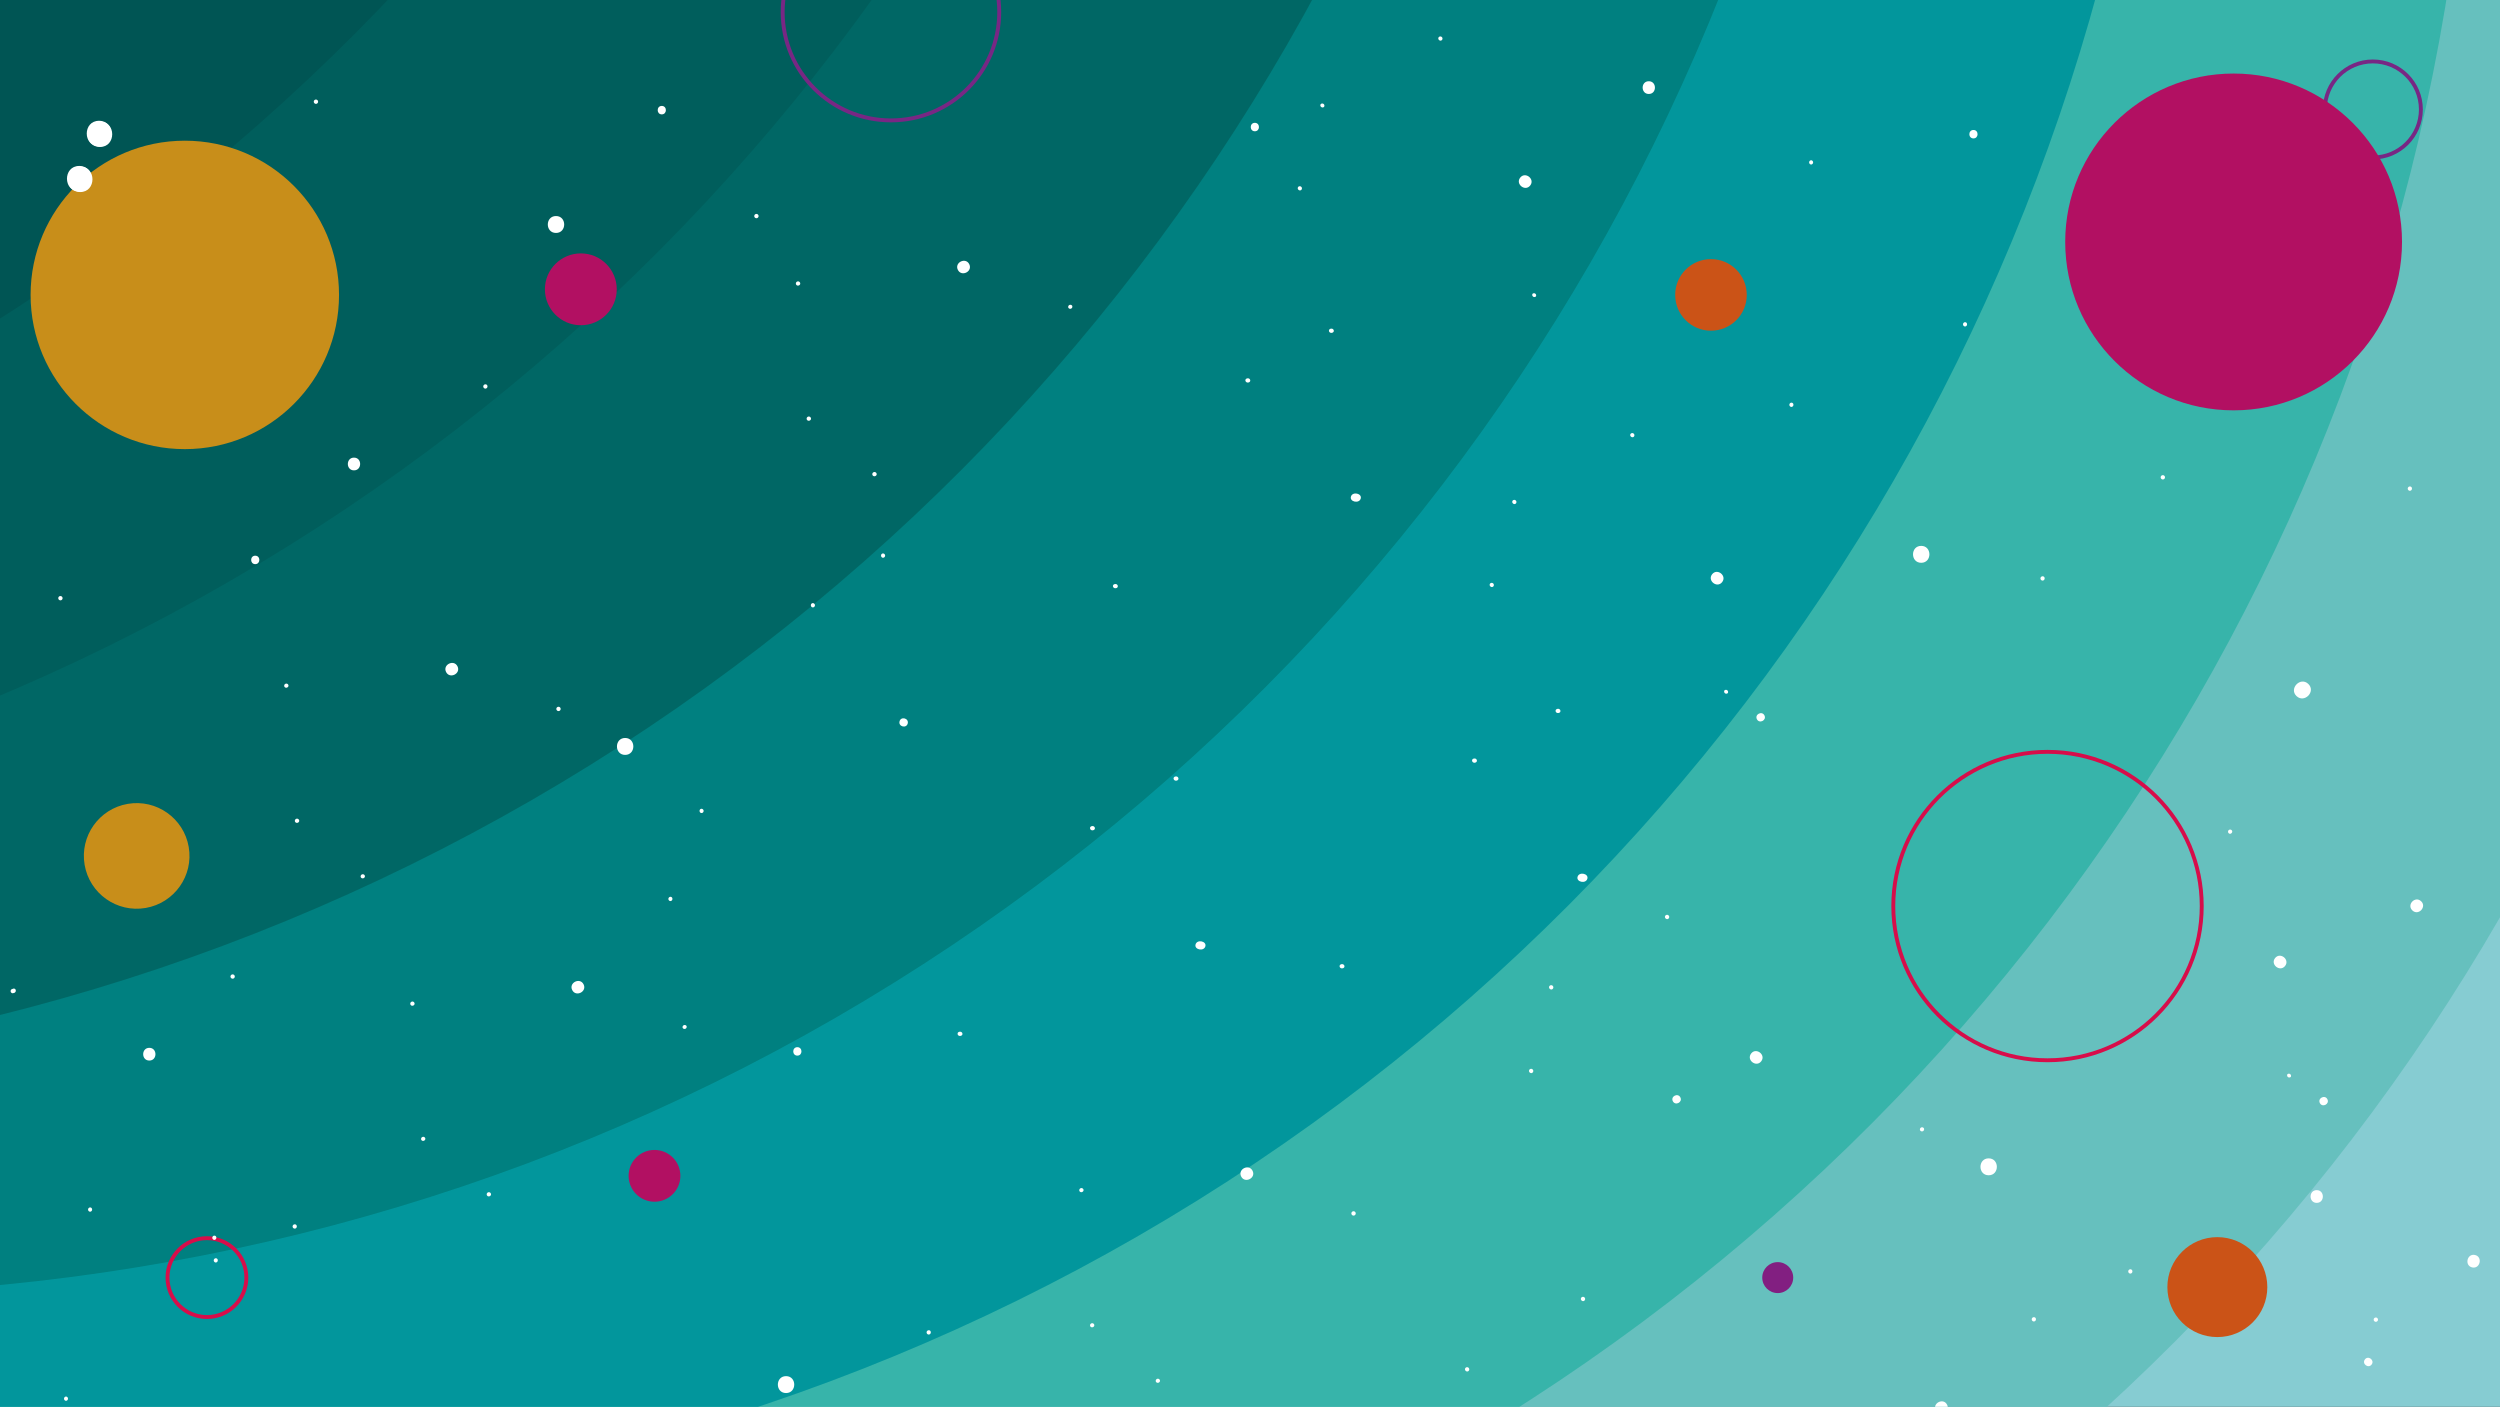 <svg id="Camada_1" data-name="Camada 1" xmlns="http://www.w3.org/2000/svg" xmlns:xlink="http://www.w3.org/1999/xlink" viewBox="0 0 1921 1081"><rect x="0" y="0" width="1921" height="1081" fill="#333333" stroke="none"/><defs><style>.cls-1,.cls-13,.cls-14{fill:none;}.cls-2{fill:#fff;}.cls-3{clip-path:url(#clip-path);}.cls-4{fill:#86ccd2;}.cls-5{fill:#66c0be;}.cls-6{fill:#37b4aa;}.cls-7{fill:#02969c;}.cls-8{fill:teal;}.cls-9{fill:#006765;}.cls-10{fill:#005e5c;}.cls-11{fill:#005554;}.cls-12{fill:#cb5317;}.cls-13{stroke:#782784;}.cls-13,.cls-14{stroke-miterlimit:10;stroke-width:3px;}.cls-14{stroke:#d70d4a;}.cls-15{fill:#821f81;}.cls-16{fill:#c88e1a;}.cls-17{fill:#b21062;}</style><clipPath id="clip-path"><rect class="cls-1" width="1921" height="1081"/></clipPath></defs><title>bg_index2</title><path class="cls-2" d="M987.59,16.63c-7.69,0-7.69,12,0,12S995.29,16.63,987.59,16.63Z"/><path class="cls-2" d="M1146.3,23.48c-3.85,0-3.85,6,0,6S1150.15,23.48,1146.3,23.48Z"/><path class="cls-2" d="M1282.68,13.79a1,1,0,0,0,0,2A1,1,0,0,0,1282.68,13.79Z"/><path class="cls-2" d="M30,140.1a1,1,0,0,0-.94-1.78A1,1,0,0,0,30,140.1Z"/><path class="cls-2" d="M63.1,224a1,1,0,0,0-1-1.78A1,1,0,0,0,63.1,224Z"/><g class="cls-3"><rect class="cls-4" x="-12.49" y="12.91" width="1961.4" height="1293.1"/><rect class="cls-1" x="4.21" y="4.21" width="1921" height="1081"/><circle class="cls-5" cx="548.31" cy="-88.19" r="1585.3"/><rect class="cls-1" x="4.21" y="4.21" width="1921" height="1081"/><circle class="cls-6" cx="315.21" cy="-255.69" r="1585.3"/><rect class="cls-1" x="4.21" y="4.21" width="1921" height="1081"/><circle class="cls-7" cx="82.11" cy="-423.29" r="1585.3"/><rect class="cls-1" x="4.21" y="4.21" width="1921" height="1081"/><circle class="cls-8" cx="-150.89" cy="-590.69" r="1585.3"/><rect class="cls-1" x="4.21" y="4.21" width="1921" height="1081"/><circle class="cls-9" cx="-383.99" cy="-758.19" r="1585.3"/><rect class="cls-1" x="4.21" y="4.21" width="1921" height="1081"/><circle class="cls-10" cx="-617.09" cy="-925.79" r="1585.3"/><rect class="cls-1" x="4.21" y="4.21" width="1921" height="1081"/><circle class="cls-11" cx="-850.09" cy="-1093.29" r="1585.3"/><rect class="cls-1" x="4.21" y="4.21" width="1921" height="1081"/><circle class="cls-12" cx="1314.71" cy="226.61" r="27.5"/><rect class="cls-1" x="4.21" y="4.21" width="1921" height="1081"/><circle class="cls-13" cx="684.61" cy="9.31" r="83.2"/><rect class="cls-1" x="4.21" y="4.21" width="1921" height="1081"/><rect class="cls-1" x="4.21" y="4.21" width="1921" height="1081"/><rect class="cls-1" x="4.21" y="4.21" width="1921" height="1081"/><circle class="cls-12" cx="1703.81" cy="989.01" r="38.4"/><rect class="cls-1" x="4.21" y="4.21" width="1921" height="1081"/><rect class="cls-1" x="4.21" y="4.21" width="1921" height="1081"/><circle class="cls-14" cx="1573.31" cy="696.21" r="118.5"/><rect class="cls-1" x="4.21" y="4.21" width="1921" height="1081"/><rect class="cls-1" x="4.21" y="4.21" width="1921" height="1081"/><circle class="cls-14" cx="159.01" cy="981.71" r="30.3"/><rect class="cls-1" x="4.21" y="4.21" width="1921" height="1081"/><circle class="cls-15" cx="1366.01" cy="981.71" r="11.9"/><rect class="cls-1" x="4.21" y="4.21" width="1921" height="1081"/><circle class="cls-16" cx="101.49" cy="655.73" r="40.4" transform="matrix(0.99, -0.17, 0.17, 0.99, -106.93, 25.77)"/><rect class="cls-1" x="-13.34" y="-90.4" width="1921.02" height="1081.01" transform="translate(-43.9 107.32) rotate(-6.34)"/><circle class="cls-16" cx="142.01" cy="226.61" r="118.5"/><rect class="cls-1" x="4.21" y="4.21" width="1921" height="1081"/><circle class="cls-13" cx="1823.31" cy="84.11" r="36.9"/><rect class="cls-1" x="4.21" y="4.21" width="1921" height="1081"/><circle class="cls-17" cx="502.91" cy="903.51" r="19.9"/><rect class="cls-1" x="4.21" y="4.21" width="1921" height="1081"/><circle class="cls-17" cx="1716.31" cy="185.91" r="129.4"/><rect class="cls-1" x="4.21" y="4.21" width="1921" height="1081"/><circle class="cls-17" cx="446.31" cy="222.31" r="27.6"/><rect class="cls-1" x="4.21" y="4.21" width="1921" height="1081"/><rect class="cls-1" x="4.21" y="4.21" width="1921" height="1081"/><rect class="cls-1" x="4.21" y="4.21" width="1921" height="1081"/><rect class="cls-1" x="4.21" y="4.21" width="1921" height="1081"/><rect class="cls-1" x="4.21" y="4.21" width="1921" height="1081"/><rect class="cls-1" x="4.21" y="4.21" width="1921" height="1081"/><rect class="cls-1" x="4.21" y="4.21" width="1921" height="1081"/><path class="cls-2" d="M76.11,92.81c-12.6,0-12.6,19.6,0,19.6S88.71,92.81,76.11,92.81Z"/><rect class="cls-1" x="4.21" y="4.21" width="1921" height="1081"/><path class="cls-2" d="M60.91,127.51c-12.6,0-12.6,19.6,0,19.6S73.51,127.51,60.91,127.51Z"/><rect class="cls-1" x="4.21" y="4.21" width="1921" height="1081"/><rect class="cls-1" x="4.21" y="4.21" width="1921" height="1081"/><rect class="cls-1" x="4.21" y="4.21" width="1921" height="1081"/><rect class="cls-1" x="4.21" y="4.21" width="1921" height="1081"/><rect class="cls-1" x="4.21" y="4.21" width="1921" height="1081"/><rect class="cls-1" x="4.21" y="4.21" width="1921" height="1081"/><rect class="cls-1" x="4.21" y="4.21" width="1921" height="1081"/><rect class="cls-1" x="4.21" y="4.21" width="1921" height="1081"/><rect class="cls-1" x="4.21" y="4.21" width="1921" height="1081"/><rect class="cls-1" x="4.21" y="4.21" width="1921" height="1081"/><rect class="cls-1" x="4.21" y="4.21" width="1921" height="1081"/><rect class="cls-1" x="4.21" y="4.21" width="1921" height="1081"/><rect class="cls-1" x="4.21" y="4.21" width="1921" height="1081"/><rect class="cls-1" x="4.21" y="4.21" width="1921" height="1081"/><path class="cls-2" d="M9.81,759.91a1.65,1.65,0,0,0,0,3.3C11.91,763.11,11.91,759.91,9.81,759.91Z"/><rect class="cls-1" x="4.21" y="4.21" width="1921" height="1081"/><rect class="cls-1" x="4.21" y="4.21" width="1921" height="1081"/><rect class="cls-1" x="4.21" y="4.21" width="1921" height="1081"/><rect class="cls-1" x="4.21" y="4.21" width="1921" height="1081"/><rect class="cls-1" x="4.21" y="4.21" width="1921" height="1081"/><rect class="cls-1" x="4.21" y="4.21" width="1921" height="1081"/><rect class="cls-1" x="4.21" y="4.21" width="1921" height="1081"/><rect class="cls-1" x="4.21" y="4.21" width="1921" height="1081"/><rect class="cls-1" x="4.21" y="4.21" width="1921" height="1081"/><rect class="cls-1" x="4.21" y="4.21" width="1921" height="1081"/><rect class="cls-1" x="4.21" y="4.21" width="1921" height="1081"/><rect class="cls-1" x="4.21" y="4.21" width="1921" height="1081"/><rect class="cls-1" x="4.21" y="4.21" width="1921" height="1081"/><rect class="cls-1" x="4.21" y="4.21" width="1921" height="1081"/><rect class="cls-1" x="4.21" y="4.21" width="1921" height="1081"/><rect class="cls-1" x="4.21" y="4.21" width="1921" height="1081"/><rect class="cls-1" x="4.21" y="4.21" width="1921" height="1081"/><rect class="cls-1" x="4.21" y="4.21" width="1921" height="1081"/><rect class="cls-1" x="4.21" y="4.21" width="1921" height="1081"/><rect class="cls-1" x="4.21" y="4.21" width="1921" height="1081"/><rect class="cls-1" x="4.21" y="4.21" width="1921" height="1081"/><rect class="cls-1" x="4.21" y="4.21" width="1921" height="1081"/><rect class="cls-1" x="4.21" y="4.21" width="1921" height="1081"/><rect class="cls-1" x="4.21" y="4.21" width="1921" height="1081"/><rect class="cls-1" x="4.21" y="4.21" width="1921" height="1081"/><rect class="cls-1" x="4.21" y="4.21" width="1921" height="1081"/><rect class="cls-1" x="4.21" y="4.21" width="1921" height="1081"/><rect class="cls-1" x="4.21" y="4.21" width="1921" height="1081"/><rect class="cls-1" x="4.21" y="4.21" width="1921" height="1081"/><rect class="cls-1" x="4.21" y="4.21" width="1921" height="1081"/><rect class="cls-1" x="4.21" y="4.21" width="1921" height="1081"/><rect class="cls-1" x="4.21" y="4.21" width="1921" height="1081"/><rect class="cls-1" x="4.21" y="4.21" width="1921" height="1081"/><rect class="cls-1" x="4.21" y="4.21" width="1921" height="1081"/><path class="cls-2" d="M427.23,166c-8.39,0-8.39,13,0,13S435.62,166,427.23,166Z"/><path class="cls-2" d="M76.79,93.38c-12.58,0-12.58,19.57,0,19.57S89.37,93.38,76.79,93.38Z"/><path class="cls-2" d="M61.61,128c-12.58,0-12.58,19.58,0,19.58S74.19,128,61.61,128Z"/><path class="cls-2" d="M1391.67,123.14a1.65,1.65,0,0,0,0,3.29A1.65,1.65,0,0,0,1391.67,123.14Z"/><path class="cls-2" d="M1509.91,247.58a1.65,1.65,0,0,0,0,3.29C1512,250.77,1512,247.58,1509.91,247.58Z"/><path class="cls-2" d="M581.23,164.38a1.65,1.65,0,0,0,0,3.3A1.65,1.65,0,0,0,581.23,164.38Z"/><path class="cls-2" d="M515.12,689.1a1.65,1.65,0,0,0,0,3.29C517.21,692.29,517.21,689.1,515.12,689.1Z"/><path class="cls-2" d="M178.76,748.72a1.65,1.65,0,0,0,0,3.3A1.65,1.65,0,0,0,178.76,748.72Z"/><path class="cls-2" d="M46.43,458a1.65,1.65,0,0,0,0,3.3A1.65,1.65,0,0,0,46.43,458Z"/><path class="cls-2" d="M373,295.31a1.65,1.65,0,0,0,0,3.3C375.1,298.51,375.1,295.31,373,295.31Z"/><path class="cls-2" d="M242.77,76.5a1.65,1.65,0,0,0,0,3.3A1.65,1.65,0,0,0,242.77,76.5Z"/><path class="cls-2" d="M1661.92,365.12a1.65,1.65,0,0,0,0,3.3A1.65,1.65,0,0,0,1661.92,365.12Z"/><path class="cls-2" d="M10.58,759.61a1.65,1.65,0,0,0,0,3.29C12.67,762.8,12.67,759.61,10.58,759.61Z"/><path class="cls-2" d="M50.72,1073.1a1.65,1.65,0,0,0,0,3.29A1.65,1.65,0,0,0,50.72,1073.1Z"/><path class="cls-2" d="M69.2,927.79a1.65,1.65,0,0,0,0,3.29C71.3,931,71.3,927.79,69.2,927.79Z"/><path class="cls-2" d="M164.67,949.46a1.65,1.65,0,0,0,0,3.29C166.77,952.65,166.77,949.46,164.67,949.46Z"/><path class="cls-2" d="M165.77,966.84a1.65,1.65,0,0,0,0,3.29C167.87,970,167.87,966.84,165.77,966.84Z"/><path class="cls-2" d="M226.49,940.77a1.65,1.65,0,0,0,0,3.3C228.59,944,228.59,940.77,226.49,940.77Z"/><path class="cls-2" d="M1569.54,442.82a1.65,1.65,0,0,0,0,3.3C1571.63,446,1571.63,442.82,1569.54,442.82Z"/><path class="cls-2" d="M1376.49,309.4a1.65,1.65,0,0,0,0,3.29C1378.59,312.59,1378.59,309.4,1376.49,309.4Z"/><path class="cls-2" d="M1851.77,373.81a1.65,1.65,0,0,0,0,3.3C1853.87,377,1853.87,373.81,1851.77,373.81Z"/><path class="cls-2" d="M713.66,1022.16a1.65,1.65,0,0,0,0,3.3C715.75,1025.36,715.75,1022.16,713.66,1022.16Z"/><path class="cls-2" d="M612.69,804.65c-4.2,0-4.2,6.49,0,6.49S616.88,804.65,612.69,804.65Z"/><path class="cls-2" d="M196.13,427c-4.19,0-4.19,6.49,0,6.49S200.33,427,196.13,427Z"/><path class="cls-2" d="M508.52,81.39c-4.19,0-4.19,6.5,0,6.5S512.72,81.39,508.52,81.39Z"/><path class="cls-2" d="M1516.41,99.87c-4.2,0-4.2,6.49,0,6.49S1520.6,99.87,1516.41,99.87Z"/><path class="cls-2" d="M964.23,94.38c-4.2,0-4.2,6.49,0,6.49S968.42,94.38,964.23,94.38Z"/><path class="cls-2" d="M114.74,805.15c-6.29,0-6.29,9.78,0,9.78S121,805.15,114.74,805.15Z"/><path class="cls-2" d="M430.63,544a1.65,1.65,0,0,0-2.95,1.48A1.65,1.65,0,0,0,430.63,544Z"/><path class="cls-2" d="M221.47,526.13a1.65,1.65,0,0,0-2.95,1.47C219.55,529.43,222.41,528,221.47,526.13Z"/><path class="cls-2" d="M229.74,630a1.65,1.65,0,0,0-3,1.47C227.82,633.27,230.67,631.84,229.74,630Z"/><path class="cls-2" d="M280.21,672.62a1.65,1.65,0,0,0-2.95,1.47C278.29,675.92,281.15,674.49,280.21,672.62Z"/><path class="cls-2" d="M351.53,512c-2.82-5.63-11.57-1.25-8.76,4.37S354.34,517.63,351.53,512Z"/><path class="cls-2" d="M527.53,788.4a1.65,1.65,0,0,0-2.94,1.47A1.65,1.65,0,0,0,527.53,788.4Z"/><path class="cls-2" d="M318.38,770.5a1.65,1.65,0,0,0-2.95,1.48C316.46,773.81,319.31,772.38,318.38,770.5Z"/><path class="cls-2" d="M326.64,874.34a1.65,1.65,0,0,0-2.94,1.48C324.72,877.65,327.58,876.22,326.64,874.34Z"/><path class="cls-2" d="M377.12,917a1.65,1.65,0,0,0-2.95,1.48C375.2,920.3,378.05,918.87,377.12,917Z"/><path class="cls-2" d="M448.43,756.38c-2.81-5.63-11.56-1.25-8.75,4.38S451.25,762,448.43,756.38Z"/><path class="cls-2" d="M1041.57,931.66a1.65,1.65,0,0,0-3,1.47A1.65,1.65,0,0,0,1041.57,931.66Z"/><path class="cls-2" d="M832.41,913.76a1.65,1.65,0,0,0-2.95,1.47C830.49,917.06,833.35,915.63,832.41,913.76Z"/><path class="cls-2" d="M840.68,1017.6a1.65,1.65,0,0,0-2.95,1.47C838.76,1020.9,841.61,1019.47,840.68,1017.6Z"/><path class="cls-2" d="M891.15,1060.25a1.65,1.65,0,0,0-2.95,1.47C889.23,1063.55,892.09,1062.12,891.15,1060.25Z"/><path class="cls-2" d="M962.47,899.64c-2.82-5.63-11.57-1.25-8.76,4.37S965.28,905.26,962.47,899.64Z"/><path class="cls-2" d="M823.87,235a1.65,1.65,0,0,0-2.94,1.48A1.65,1.65,0,0,0,823.87,235Z"/><path class="cls-2" d="M614.72,217.15a1.65,1.65,0,0,0-3,1.47C612.8,220.45,615.65,219,614.72,217.15Z"/><path class="cls-2" d="M623,321a1.65,1.65,0,0,0-3,1.47C621.06,324.29,623.92,322.86,623,321Z"/><path class="cls-2" d="M673.46,363.64a1.65,1.65,0,0,0-3,1.47C671.54,366.94,674.39,365.51,673.46,363.64Z"/><path class="cls-2" d="M744.77,203c-2.81-5.63-11.56-1.25-8.75,4.37S747.59,208.65,744.77,203Z"/><path class="cls-2" d="M1355.8,549.72c-1.88-3.74-7.68-.82-5.8,2.92S1357.69,553.47,1355.8,549.72Z"/><path class="cls-2" d="M1282.29,705.61a1.65,1.65,0,0,0-2.65-2C1278.47,705.38,1281,707.29,1282.29,705.61Z"/><path class="cls-2" d="M1193.25,759.68a1.65,1.65,0,0,0-2.64-2C1189.43,759.45,1192,761.36,1193.25,759.68Z"/><path class="cls-2" d="M1177.84,823.94a1.65,1.65,0,0,0-2.64-2C1174,823.71,1176.59,825.62,1177.84,823.94Z"/><path class="cls-2" d="M1353.37,815.43c3.76-5-4.08-10.89-7.84-5.85S1349.61,820.48,1353.37,815.43Z"/><path class="cls-2" d="M1291.2,843.26c-1.89-3.75-7.69-.83-5.8,2.91S1293.08,847,1291.2,843.26Z"/><path class="cls-2" d="M1217.68,999.14a1.65,1.65,0,0,0-2.64-2C1213.86,998.91,1216.43,1000.82,1217.68,999.14Z"/><path class="cls-2" d="M678.92,428.51a1.65,1.65,0,0,0-.69-3.22C676.2,425.82,676.87,429,678.92,428.51Z"/><path class="cls-2" d="M625,466.68a1.65,1.65,0,0,0-.69-3.22C622.26,464,622.93,467.12,625,466.68Z"/><path class="cls-2" d="M697.5,555.92c1-4.06-5.24-5.69-6.29-1.63S696.45,560,697.5,555.92Z"/><path class="cls-2" d="M539.46,624.7a1.65,1.65,0,0,0-.68-3.22C536.75,622,537.41,625.14,539.46,624.7Z"/><path class="cls-2" d="M1023.43,255.76c2.45-.44,1.63-3.66-.81-3.22S1021,256.2,1023.43,255.76Z"/><path class="cls-2" d="M959.24,293.93c2.44-.43,1.62-3.66-.82-3.22S956.8,294.37,959.24,293.93Z"/><path class="cls-2" d="M1045.55,383.17c1.25-4.06-6.23-5.69-7.48-1.63S1044.3,387.23,1045.55,383.17Z"/><path class="cls-2" d="M857.47,452c2.44-.44,1.62-3.66-.82-3.22S855,452.39,857.47,452Z"/><path class="cls-2" d="M1197.59,547.89c2.44-.44,1.62-3.66-.82-3.22S1195.15,548.33,1197.59,547.89Z"/><path class="cls-2" d="M1133.4,586.06c2.44-.44,1.62-3.66-.82-3.22S1131,586.5,1133.4,586.06Z"/><path class="cls-2" d="M1219.7,675.3c1.25-4.06-6.23-5.69-7.48-1.63S1218.45,679.36,1219.7,675.3Z"/><path class="cls-2" d="M1031.62,744.08c2.45-.44,1.63-3.66-.81-3.22S1029.18,744.52,1031.62,744.08Z"/><path class="cls-2" d="M904.06,599.85c2.44-.43,1.62-3.66-.82-3.22S901.61,600.29,904.06,599.85Z"/><path class="cls-2" d="M839.86,638c2.44-.44,1.63-3.67-.82-3.23S837.42,638.46,839.86,638Z"/><path class="cls-2" d="M926.17,727.26c1.25-4.06-6.23-5.69-7.48-1.63S924.92,731.32,926.17,727.26Z"/><path class="cls-2" d="M738.09,796c2.44-.43,1.62-3.66-.82-3.22S735.65,796.48,738.09,796Z"/><path class="cls-2" d="M1128.64,1053.21a1.65,1.65,0,0,0-2.64-2C1124.83,1053,1127.39,1054.9,1128.64,1053.21Z"/><path class="cls-2" d="M1327.64,532.55a1.65,1.65,0,0,0-2.59-2A1.65,1.65,0,0,0,1327.64,532.55Z"/><path class="cls-2" d="M1255.57,335.39a1.65,1.65,0,0,0-2.58-2.05C1251.76,335,1254.26,337,1255.57,335.39Z"/><path class="cls-2" d="M1164.92,386.72a1.65,1.65,0,0,0-2.58-2.05C1161.12,386.37,1163.62,388.36,1164.92,386.72Z"/><path class="cls-2" d="M1147.57,450.48a1.65,1.65,0,0,0-2.58-2.05C1143.76,450.13,1146.26,452.12,1147.57,450.48Z"/><path class="cls-2" d="M1323.27,447.33c3.91-4.93-3.75-11-7.66-6.09S1319.36,452.26,1323.27,447.33Z"/><path class="cls-2" d="M1788.38,844.66c-1.89-3.75-7.69-.83-5.8,2.92S1790.26,848.41,1788.38,844.66Z"/><path class="cls-2" d="M1760.21,827.49a1.65,1.65,0,0,0-2.58-2A1.65,1.65,0,0,0,1760.21,827.49Z"/><path class="cls-2" d="M1755.84,742.27c3.92-4.93-3.75-11-7.66-6.09S1751.93,747.19,1755.84,742.27Z"/><path class="cls-2" d="M1822.37,1048.5c2.52-3.36-2.67-7.26-5.19-3.9S1819.85,1051.85,1822.37,1048.5Z"/><path class="cls-2" d="M1825.25,1015.64a1.65,1.65,0,0,0,.69-3.23A1.65,1.65,0,0,0,1825.25,1015.64Z"/><path class="cls-2" d="M1899.67,973.89c6.15,1.32,8.21-8.25,2.06-9.57S1893.52,972.57,1899.67,973.89Z"/><path class="cls-2" d="M1180.17,227.79a1.65,1.65,0,0,0-2.58-2A1.65,1.65,0,0,0,1180.17,227.79Z"/><path class="cls-2" d="M1108.1,30.62a1.65,1.65,0,0,0-2.58-2.05C1104.29,30.28,1106.8,32.26,1108.1,30.62Z"/><path class="cls-2" d="M1017.46,82a1.65,1.65,0,0,0-2.58-2C1013.65,81.61,1016.15,83.59,1017.46,82Z"/><path class="cls-2" d="M1000.1,145.71a1.65,1.65,0,0,0-2.58-2.05C996.29,145.37,998.79,147.35,1000.1,145.71Z"/><path class="cls-2" d="M1175.8,142.56c3.92-4.92-3.75-11-7.66-6.08S1171.89,147.49,1175.8,142.56Z"/><path class="cls-2" d="M272,351.64c-6.29,0-6.29,9.79,0,9.79S278.33,351.64,272,351.64Z"/><path class="cls-2" d="M1266.93,62.42c-6.29,0-6.29,9.79,0,9.79S1273.22,62.42,1266.93,62.42Z"/><path class="cls-2" d="M480.36,567.06c-8.39,0-8.39,13,0,13S488.75,567.06,480.36,567.06Z"/><path class="cls-2" d="M1562.84,1012.12a1.65,1.65,0,0,0,0,3.3C1564.94,1015.32,1564.94,1012.12,1562.84,1012.12Z"/><path class="cls-2" d="M1478.35,867.05a1.65,1.65,0,0,0-2.95,1.47A1.65,1.65,0,0,0,1478.35,867.05Z"/><path class="cls-2" d="M1496.16,1079.41c-2.81-5.63-11.57-1.25-8.75,4.38S1499,1085,1496.16,1079.41Z"/><path class="cls-2" d="M1528.09,890.08c-8.39,0-8.39,13,0,13S1536.48,890.08,1528.09,890.08Z"/><path class="cls-2" d="M1637,975.32a1.65,1.65,0,0,0,0,3.3C1639.05,978.52,1639.05,975.32,1637,975.32Z"/><path class="cls-2" d="M1780.16,914.5c-6.29,0-6.29,9.79,0,9.79S1786.45,914.5,1780.16,914.5Z"/><path class="cls-2" d="M1714.75,637.87a1.62,1.62,0,0,0-2.2,2.39C1714.05,641.66,1716.25,639.26,1714.75,637.87Z"/><path class="cls-2" d="M1860.36,692.49c-4.6-4.29-11.29,2.7-6.69,7.09S1865,696.79,1860.36,692.49Z"/><path class="cls-2" d="M1773.67,525.51c-6.09-5.79-15.08,3.7-9,9.39S1779.76,531.31,1773.67,525.51Z"/><path class="cls-2" d="M1476.26,419.45c-8.39,0-8.39,13,0,13S1484.65,419.45,1476.26,419.45Z"/><path class="cls-2" d="M604,1057.42c-8.39,0-8.39,13,0,13S612.39,1057.42,604,1057.42Z"/></g></svg>